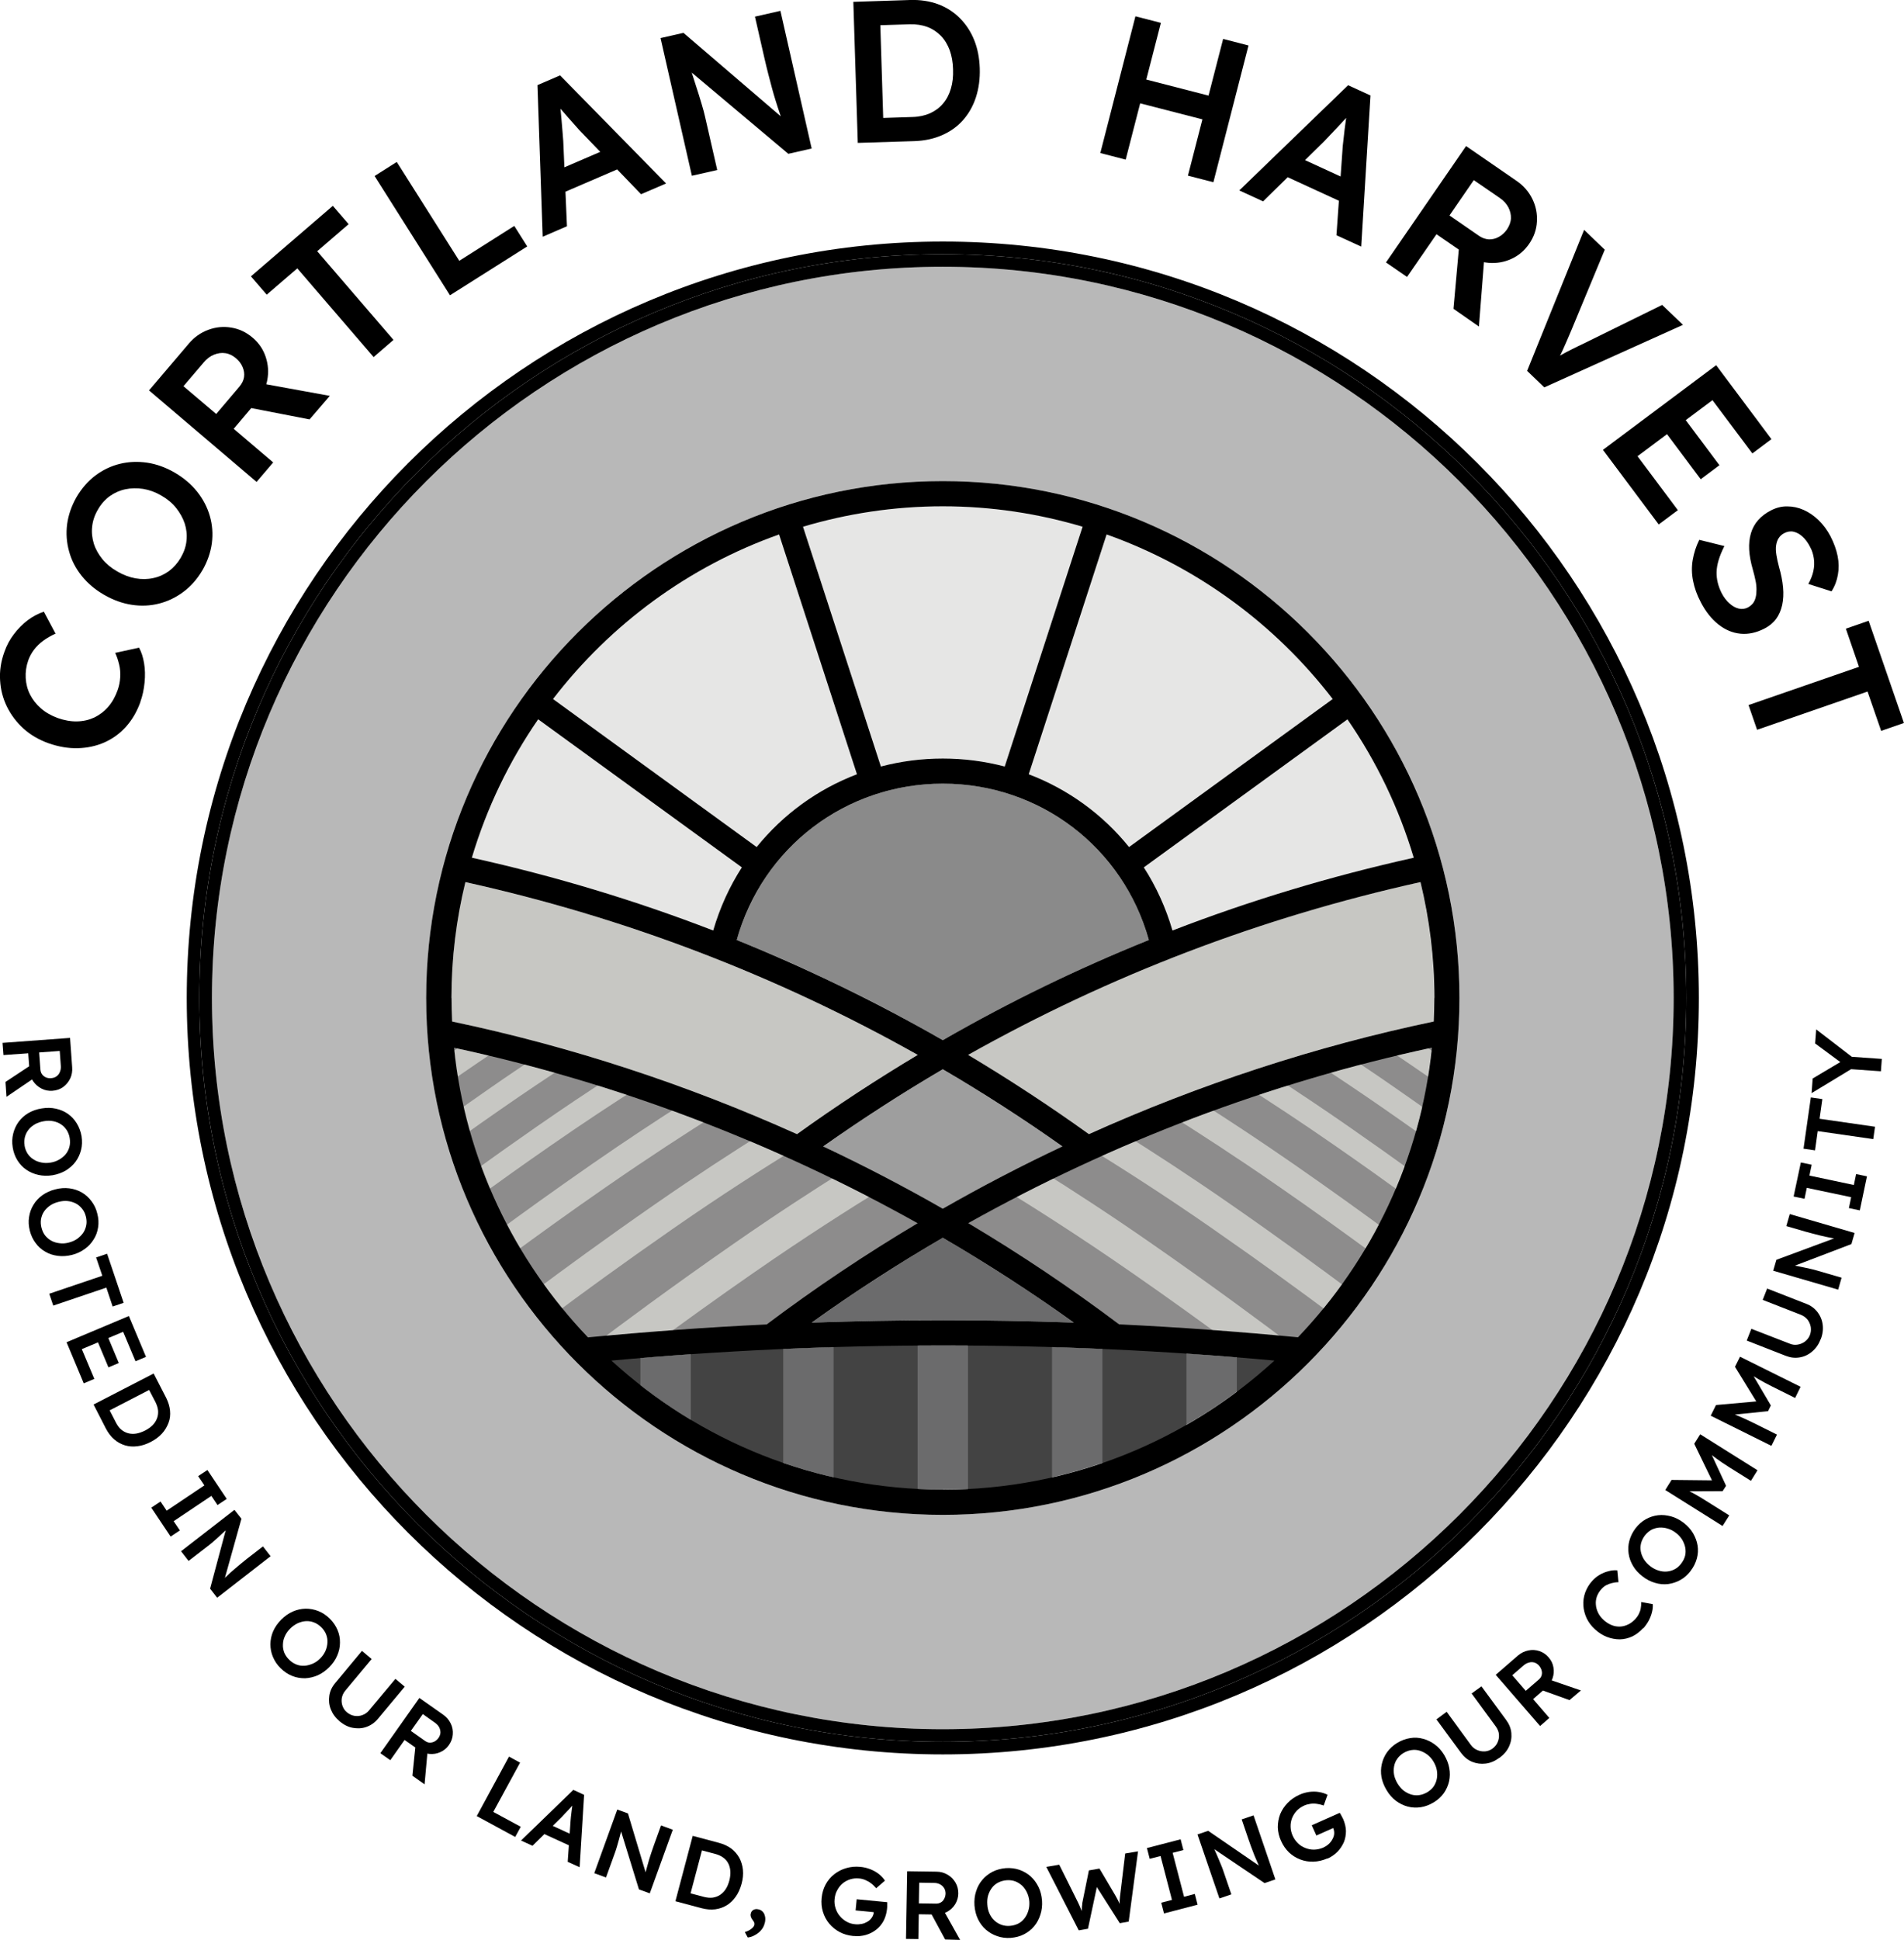 <?xml version="1.0" encoding="UTF-8"?><svg id="Layer_2" xmlns="http://www.w3.org/2000/svg" viewBox="0 0 226.65 230.81"><defs><style>.cls-1{fill:#6b6b6c;}.cls-2{fill:#b8b8b8;}.cls-3{fill:#8d8c8c;}.cls-4{fill:#e6e6e5;}.cls-5{fill:#434343;}.cls-6{fill:#8a8a8a;}.cls-7{fill:#9e9e9e;}.cls-8{fill:#c7c7c3;}</style></defs><g id="Layer_1-2"><g><g><path d="M.31,124.08l8.03-.59,.25,3.49c.04,.48-.04,.93-.23,1.34-.21,.42-.48,.75-.85,1.02-.37,.26-.8,.41-1.28,.44-.46,.03-.89-.05-1.29-.26-.41-.21-.73-.5-.99-.87s-.4-.81-.44-1.3l-.15-2.03-2.95,.21-.11-1.46Zm.34,4.65l3.48-2.3,.4,1.52-3.76,2.55-.12-1.77Zm4.01-3.51l.15,2.04c.02,.22,.08,.41,.2,.57s.27,.27,.46,.36c.2,.08,.4,.11,.62,.09,.25-.02,.47-.09,.64-.22,.18-.13,.31-.3,.4-.52,.09-.21,.13-.45,.11-.72l-.13-1.78-2.44,.18Z"/><path d="M1.51,136.5c-.09-.57-.07-1.1,.06-1.62s.34-.99,.65-1.41,.69-.76,1.16-1.04c.47-.27,1-.46,1.59-.55,.59-.1,1.15-.09,1.68,.03,.54,.12,1.02,.32,1.44,.62s.78,.68,1.05,1.13c.28,.45,.47,.97,.57,1.53,.09,.58,.07,1.12-.06,1.63-.13,.52-.35,.99-.66,1.41-.31,.41-.7,.75-1.16,1.04-.47,.27-1,.46-1.58,.56-.59,.09-1.14,.08-1.68-.04-.53-.12-1.01-.32-1.44-.62-.43-.29-.78-.67-1.06-1.12s-.47-.97-.56-1.54Zm1.41-.22c.06,.37,.18,.68,.36,.97,.18,.27,.41,.51,.69,.68,.27,.19,.59,.31,.94,.38,.34,.08,.71,.08,1.09,.02,.39-.06,.73-.18,1.04-.36,.31-.18,.57-.39,.78-.64,.21-.26,.36-.56,.44-.87,.09-.32,.1-.66,.04-1.03-.05-.36-.18-.67-.35-.96-.19-.28-.41-.52-.68-.69-.28-.19-.6-.31-.94-.38s-.71-.07-1.1,0-.74,.18-1.04,.35c-.31,.18-.58,.39-.78,.65-.21,.25-.35,.55-.44,.87-.08,.32-.1,.66-.04,1.02Z"/><path d="M3.55,146.43c-.14-.56-.18-1.1-.09-1.63,.08-.53,.25-1.01,.53-1.46,.26-.44,.62-.82,1.06-1.14,.44-.31,.95-.55,1.53-.69,.58-.15,1.13-.19,1.68-.12,.54,.07,1.03,.23,1.48,.49,.45,.26,.83,.61,1.15,1.04,.32,.42,.56,.91,.69,1.47,.15,.56,.18,1.1,.1,1.63s-.25,1.02-.54,1.46c-.27,.44-.62,.82-1.06,1.13-.44,.32-.95,.56-1.52,.7s-1.13,.18-1.67,.11-1.04-.22-1.49-.49c-.45-.25-.84-.6-1.15-1.02-.32-.43-.56-.92-.7-1.48Zm1.39-.35c.09,.35,.23,.66,.44,.93,.21,.25,.46,.47,.75,.62,.29,.16,.62,.25,.97,.29,.35,.05,.72,.02,1.09-.08,.38-.1,.71-.24,1.01-.45,.28-.21,.53-.45,.71-.72s.3-.58,.36-.91c.06-.32,.04-.66-.05-1.02s-.23-.66-.45-.93c-.21-.26-.45-.47-.74-.62s-.62-.25-.97-.29c-.34-.04-.71,0-1.1,.1-.38,.09-.71,.24-1.01,.44-.29,.21-.53,.44-.71,.71-.19,.28-.3,.59-.36,.92-.05,.32-.03,.66,.06,1.02Z"/><path d="M5.86,153.93l6.32-2.14-.74-2.18,1.31-.44,1.97,5.84-1.31,.44-.75-2.25-6.32,2.14-.48-1.42Z"/><path d="M7.92,159.7l7.42-3.12,2.04,4.86-1.25,.52-1.47-3.5-4.92,2.06,1.49,3.54-1.26,.53-2.05-4.9Zm3.45-.69l1.23-.52,1.54,3.68-1.23,.52-1.54-3.68Z"/><path d="M11.14,167.11l7.15-3.69,1.48,2.87c.26,.52,.42,1.04,.47,1.54s0,1-.18,1.46-.42,.89-.78,1.28c-.35,.38-.79,.71-1.33,.99-.53,.27-1.05,.45-1.57,.51-.53,.07-1.03,.04-1.49-.1s-.9-.37-1.29-.71c-.39-.33-.71-.76-.99-1.28l-1.47-2.87Zm1.71,.8l.15-.21,.82,1.59c.18,.34,.38,.61,.62,.81s.52,.35,.82,.43c.29,.08,.62,.09,.96,.04,.33-.06,.68-.18,1.04-.36s.66-.4,.91-.64c.23-.24,.41-.52,.52-.81s.15-.6,.13-.91c-.03-.32-.13-.64-.29-.98l-.84-1.62,.23,.04-5.07,2.62Z"/><path d="M18.01,179.38l1.1-.73,.73,1.09,4.49-3.01-.74-1.1,1.1-.73,2.3,3.44-1.1,.73-.73-1.09-4.49,3.01,.74,1.1-1.1,.73-2.3-3.44Z"/><path d="M21.55,184.57l6.36-4.93,.83,1.06-2.11,7.54-.19-.17c.15-.16,.3-.31,.47-.47s.34-.32,.52-.49c.19-.17,.38-.33,.59-.51s.42-.35,.64-.54c.23-.19,.48-.38,.73-.59l1.91-1.48,.91,1.17-6.36,4.94-.84-1.08,2.01-7.51,.25,.2c-.32,.29-.59,.54-.81,.74-.22,.21-.42,.39-.58,.54-.17,.15-.3,.26-.41,.36s-.21,.19-.3,.26c-.09,.08-.18,.15-.26,.21l-2.46,1.9-.91-1.17Z"/><path d="M33.41,198.49c-.41-.4-.71-.85-.92-1.35-.21-.49-.3-1-.3-1.51s.11-1.04,.32-1.53,.54-.96,.96-1.39c.42-.42,.88-.75,1.38-.97,.5-.22,1.01-.33,1.52-.34s1.03,.09,1.52,.28,.95,.5,1.36,.9c.41,.41,.72,.86,.93,1.36,.21,.49,.3,1,.29,1.51,0,.53-.12,1.04-.33,1.53-.21,.5-.53,.96-.95,1.38-.41,.42-.87,.74-1.37,.97-.5,.21-1.01,.33-1.52,.35-.53,0-1.04-.08-1.52-.28-.5-.2-.95-.5-1.37-.91Zm1.01-1.02c.26,.26,.55,.45,.86,.57,.3,.12,.62,.17,.96,.15s.66-.11,.99-.25,.62-.35,.9-.63,.48-.58,.62-.9c.14-.32,.21-.65,.23-.99s-.04-.65-.16-.97c-.12-.3-.31-.59-.58-.85s-.54-.44-.85-.56-.63-.18-.97-.16-.65,.11-.98,.25c-.31,.15-.62,.36-.9,.64-.27,.28-.49,.58-.63,.91-.15,.32-.22,.64-.23,.98-.02,.33,.04,.65,.16,.97,.13,.3,.32,.59,.58,.84Z"/><path d="M40.42,204.79c-.49-.41-.83-.88-1.04-1.41-.21-.53-.26-1.06-.18-1.62,.08-.56,.32-1.06,.71-1.52l3.18-3.82,1.15,.97-3.12,3.74c-.23,.27-.37,.57-.43,.89-.05,.32-.03,.63,.08,.95,.11,.3,.28,.56,.53,.76,.27,.22,.57,.37,.89,.42,.33,.05,.64,.03,.95-.09,.31-.11,.58-.3,.81-.58l3.12-3.73,1.11,.93-3.18,3.81c-.39,.47-.85,.79-1.38,.98s-1.06,.21-1.62,.11-1.08-.37-1.58-.78Z"/><path d="M45.28,208.59l4.64-6.57,2.86,2.01c.39,.28,.68,.62,.88,1.04,.2,.41,.28,.85,.24,1.3-.03,.45-.19,.87-.47,1.27-.26,.37-.61,.65-1.02,.83-.41,.19-.85,.25-1.3,.21-.46-.04-.88-.21-1.28-.49l-1.67-1.17-1.7,2.41-1.19-.84Zm3.64-2.64l1.67,1.18c.19,.13,.37,.21,.57,.21s.38-.04,.57-.14c.18-.1,.33-.23,.46-.41,.15-.21,.22-.42,.24-.63,0-.22-.04-.43-.15-.64-.11-.21-.27-.38-.49-.54l-1.46-1.04-1.42,2Zm.17,5.33l.43-4.15,1.43,.65-.41,4.52-1.45-1.03Z"/><path d="M56.75,216.08l3.84-7.08,1.32,.72-3.19,5.86,3.27,1.77-.66,1.21-4.57-2.48Z"/><path d="M62.04,218.97l6.21-6.01,1.28,.59-.53,8.61-1.42-.64,.34-4.88c0-.1,.02-.25,.04-.46,.03-.21,.06-.44,.08-.68,.03-.24,.06-.47,.09-.67,.03-.21,.05-.37,.06-.46l.27,.11c-.11,.12-.23,.25-.37,.4-.13,.15-.27,.3-.42,.46-.16,.17-.29,.31-.44,.46-.14,.15-.26,.28-.37,.4l-3.47,3.41-1.36-.62Zm2.06-1.07l1.02-.97,3.33,1.53-.04,1.41-4.31-1.97Z"/><path d="M70.74,222.87l2.74-7.57,1.27,.46,2.25,7.5-.25-.04c.04-.21,.09-.43,.15-.64,.06-.22,.12-.45,.19-.69,.06-.23,.14-.48,.21-.74,.08-.25,.17-.52,.26-.8,.09-.28,.2-.58,.31-.89l.82-2.27,1.4,.51-2.74,7.57-1.29-.47-2.29-7.43,.3,.03c-.11,.42-.21,.77-.28,1.06s-.15,.55-.21,.76c-.06,.21-.11,.38-.15,.53-.04,.14-.08,.26-.12,.38-.04,.11-.07,.21-.11,.32l-1.06,2.93-1.4-.51Z"/><path d="M80.4,226.21l2.06-7.78,3.12,.83c.56,.15,1.04,.37,1.46,.67,.4,.31,.72,.68,.97,1.11,.23,.44,.38,.92,.43,1.44s0,1.07-.16,1.65c-.16,.58-.38,1.08-.68,1.51s-.65,.78-1.07,1.04c-.42,.26-.88,.42-1.39,.49-.51,.06-1.04,.02-1.61-.13l-3.12-.83Zm1.75-.74l-.06-.23,1.74,.46c.36,.09,.7,.12,1.02,.08,.31-.05,.61-.16,.86-.32,.26-.18,.49-.4,.67-.68,.19-.29,.33-.63,.44-1.03,.1-.39,.14-.76,.12-1.1s-.1-.65-.24-.93-.34-.51-.6-.7-.56-.33-.92-.43l-1.77-.47,.2-.15-1.46,5.51Z"/><path d="M89.01,230.52l-.35-.64c.31-.1,.57-.22,.78-.39,.21-.17,.32-.32,.35-.46,.02-.08,0-.16,0-.23s-.08-.19-.18-.33c-.14-.18-.21-.32-.24-.44s-.04-.23,0-.36c.04-.2,.15-.34,.31-.43,.17-.1,.36-.12,.59-.07,.21,.04,.37,.13,.51,.27,.15,.15,.23,.33,.28,.55,.06,.21,.05,.46,0,.72-.05,.22-.13,.45-.25,.65s-.28,.39-.46,.55c-.19,.16-.39,.29-.62,.4-.21,.11-.45,.18-.7,.21Z"/><path d="M101.6,230.35c-.61-.06-1.15-.21-1.64-.47-.49-.26-.91-.6-1.25-1.01s-.59-.88-.75-1.4c-.16-.52-.21-1.07-.15-1.66s.21-1.11,.47-1.59c.26-.48,.6-.89,1.02-1.22s.9-.58,1.43-.73c.54-.16,1.1-.21,1.7-.15,.42,.04,.82,.14,1.2,.29,.37,.15,.71,.34,1.01,.58s.53,.5,.7,.77l-1.04,.9c-.19-.22-.39-.42-.61-.58-.21-.17-.43-.29-.67-.39-.23-.1-.48-.17-.74-.19-.38-.04-.74,0-1.07,.1-.34,.11-.64,.27-.91,.49-.26,.22-.48,.5-.64,.81-.18,.31-.27,.66-.31,1.05-.04,.37,0,.73,.11,1.08s.27,.66,.51,.94c.22,.27,.5,.5,.81,.67,.32,.18,.66,.28,1.04,.31,.28,.03,.55,0,.8-.05s.48-.16,.68-.28,.37-.29,.49-.48c.13-.19,.2-.4,.22-.62l.02-.25,.19,.26-2.37-.23,.13-1.33,3.63,.35c0,.09,0,.19,0,.28,0,.11,0,.21,0,.3,0,.1-.02,.18-.02,.24-.06,.53-.2,1-.42,1.42-.22,.41-.52,.76-.88,1.04-.36,.28-.77,.49-1.22,.62-.46,.13-.95,.18-1.46,.12Z"/><path d="M107.85,230.69l.14-8.05,3.5,.05c.48,0,.92,.13,1.31,.36,.4,.23,.71,.55,.94,.94s.34,.83,.33,1.31c0,.46-.14,.88-.37,1.27-.24,.38-.56,.68-.96,.9-.4,.22-.85,.33-1.34,.32l-2.03-.03-.05,2.95-1.46-.02Zm1.53-4.23l2.05,.03c.21,0,.41-.05,.58-.15s.3-.24,.39-.43c.1-.18,.15-.38,.16-.61,0-.25-.06-.47-.17-.65-.12-.19-.27-.33-.48-.45-.21-.11-.44-.17-.71-.17l-1.78-.03-.04,2.45Zm3.13,4.3l-1.98-3.66,1.54-.26,2.22,3.97-1.78-.05Z"/><path d="M120.32,230.57c-.58,.04-1.11-.03-1.62-.21-.5-.17-.95-.43-1.34-.77s-.7-.76-.94-1.25-.37-1.04-.42-1.63c-.04-.6,.02-1.15,.19-1.67,.16-.53,.41-.98,.75-1.38,.33-.4,.74-.71,1.21-.96,.48-.24,1-.38,1.57-.43,.59-.04,1.12,.03,1.63,.2,.51,.18,.95,.44,1.34,.78,.38,.35,.69,.77,.93,1.26s.37,1.03,.42,1.62c.04,.59-.02,1.14-.19,1.66-.16,.52-.41,.99-.74,1.39s-.73,.71-1.21,.96-1.01,.38-1.58,.43Zm-.11-1.43c.37-.03,.7-.12,1-.27s.54-.36,.74-.62c.21-.27,.36-.57,.46-.91,.11-.34,.14-.7,.12-1.09-.03-.39-.12-.74-.27-1.06-.15-.32-.34-.6-.58-.83-.24-.22-.52-.4-.83-.52-.31-.11-.65-.16-1.02-.13s-.69,.12-.99,.27-.55,.36-.75,.62-.35,.56-.46,.9c-.1,.33-.13,.7-.1,1.1,.02,.39,.11,.74,.25,1.06,.15,.33,.34,.61,.58,.83,.24,.23,.52,.4,.84,.52,.31,.11,.65,.16,1.01,.13Z"/><path d="M128.39,229.63l-3.84-7.51,1.54-.26,2.21,4.44c.07,.13,.14,.28,.21,.45s.14,.33,.2,.5,.11,.32,.16,.46,.1,.25,.14,.35l-.31,.04c.03-.37,.05-.67,.07-.9,0-.22,.03-.42,.05-.58,0-.16,.03-.29,.06-.43l.74-3.65,1.26-.22,1.89,3.2c.11,.2,.21,.39,.31,.57,.09,.19,.18,.36,.24,.55,.08,.18,.15,.36,.21,.55l-.25,.11c0-.19,0-.34,0-.46,0-.12,0-.21,0-.31v-.27c0-.09,0-.2,.02-.33,0-.13,.03-.29,.05-.5l.59-4.9,1.53-.26-1.11,8.36-1.06,.19-2.85-4.48,.15,.03-1.09,5.11-1.07,.19Z"/><path d="M138.56,227.66l-.33-1.28,1.28-.33-1.36-5.22-1.29,.33-.33-1.28,4.01-1.04,.33,1.28-1.28,.33,1.36,5.23,1.28-.34,.33,1.28-4,1.04Z"/><path d="M145.16,225.88l-2.61-7.62,1.27-.43,6.46,4.43-.22,.13c-.1-.2-.2-.39-.29-.6-.09-.21-.19-.42-.28-.65-.1-.22-.2-.46-.29-.71-.1-.24-.2-.51-.3-.79-.1-.27-.21-.57-.31-.88l-.78-2.29,1.41-.48,2.6,7.62-1.29,.44-6.45-4.35,.25-.18c.18,.4,.32,.73,.45,1.01,.13,.28,.22,.52,.31,.72s.16,.37,.21,.51c.06,.13,.11,.25,.15,.36,.05,.12,.09,.22,.12,.32l1.01,2.95-1.4,.48Z"/><path d="M158.02,221.11c-.56,.24-1.1,.37-1.66,.39s-1.08-.07-1.58-.26c-.5-.19-.95-.47-1.34-.84-.39-.38-.71-.83-.95-1.38-.24-.53-.36-1.06-.38-1.61,0-.55,.09-1.06,.28-1.56,.21-.5,.5-.94,.89-1.34,.38-.4,.85-.72,1.4-.97,.39-.18,.78-.28,1.18-.34,.41-.05,.79-.05,1.17,.02,.37,.06,.7,.17,1,.32l-.46,1.28c-.28-.1-.56-.17-.82-.2-.26-.04-.52-.04-.77,0s-.51,.1-.74,.21c-.35,.16-.64,.36-.89,.62-.24,.26-.42,.56-.55,.88-.12,.32-.18,.65-.17,1.02s.09,.71,.25,1.07c.15,.34,.36,.63,.62,.89s.57,.44,.9,.57c.34,.13,.68,.2,1.04,.19s.71-.09,1.06-.23c.25-.12,.48-.26,.67-.44,.19-.18,.34-.37,.45-.59,.12-.21,.19-.44,.2-.66s-.03-.44-.12-.65l-.11-.22,.29,.14-2.18,.97-.55-1.22,3.33-1.48c.05,.08,.1,.16,.15,.24,.05,.1,.1,.19,.14,.27,.05,.08,.08,.16,.11,.21,.21,.49,.33,.97,.34,1.44,0,.47-.08,.92-.25,1.34-.19,.42-.44,.8-.77,1.14-.33,.33-.73,.61-1.2,.82Z"/><path d="M170.66,214.45c-.49,.29-1,.49-1.52,.57s-1.04,.06-1.55-.07c-.5-.13-.97-.36-1.41-.68-.43-.33-.81-.75-1.11-1.26-.31-.51-.52-1.04-.62-1.56-.09-.54-.08-1.06,.04-1.57s.32-.98,.63-1.41,.71-.8,1.2-1.1c.5-.3,1.02-.49,1.54-.57,.52-.09,1.04-.06,1.54,.08,.5,.13,.97,.36,1.4,.68,.44,.32,.81,.74,1.12,1.25,.3,.51,.51,1.03,.6,1.56,.1,.53,.09,1.05-.02,1.56-.12,.51-.32,.98-.63,1.42-.31,.43-.71,.8-1.21,1.1Zm-.74-1.22c.31-.2,.57-.42,.75-.69s.31-.58,.37-.91c.06-.32,.06-.66,0-1.01-.06-.35-.2-.69-.4-1.03s-.45-.61-.72-.82c-.28-.21-.59-.37-.9-.47-.32-.1-.64-.13-.98-.08-.32,.04-.64,.16-.97,.35-.3,.19-.56,.42-.74,.69-.2,.27-.32,.58-.38,.9s-.06,.66,0,1.01c.07,.35,.21,.69,.41,1.03,.21,.34,.45,.62,.72,.84,.28,.21,.58,.37,.9,.47,.31,.09,.64,.12,.98,.07s.64-.17,.96-.35Z"/><path d="M178.47,209.15c-.51,.38-1.04,.61-1.61,.68-.57,.07-1.1,0-1.62-.21-.51-.21-.95-.57-1.31-1.05l-2.94-4,1.22-.9,2.87,3.93c.21,.29,.47,.5,.77,.62,.29,.13,.61,.18,.93,.16,.32-.03,.62-.14,.88-.33,.28-.21,.49-.46,.62-.77,.13-.3,.18-.62,.15-.94s-.16-.62-.37-.92l-2.88-3.93,1.17-.85,2.94,4c.36,.49,.57,1.01,.62,1.56s-.04,1.09-.28,1.61c-.24,.51-.62,.96-1.14,1.34Z"/><path d="M183.32,205.35l-5.27-6.08,2.64-2.29c.37-.31,.78-.52,1.23-.61,.45-.1,.89-.07,1.32,.07,.43,.15,.8,.39,1.11,.76,.3,.34,.5,.74,.57,1.19,.08,.44,.04,.88-.11,1.31s-.41,.8-.78,1.12l-1.53,1.34,1.93,2.24-1.1,.96Zm-1.69-4.18l1.55-1.34c.17-.15,.28-.31,.33-.5,.06-.19,.06-.38,0-.58-.05-.21-.15-.38-.29-.56-.17-.19-.35-.31-.56-.38-.21-.06-.43-.07-.65,0-.22,.05-.44,.17-.64,.34l-1.35,1.17,1.6,1.85Zm5.21,1.11l-3.93-1.41,.98-1.22,4.3,1.48-1.35,1.14Z"/><path d="M195.6,193.71c-.39,.43-.82,.76-1.29,.99-.48,.22-.97,.34-1.48,.35-.51,0-1.02-.09-1.52-.28-.52-.2-1-.5-1.44-.91-.44-.39-.76-.83-1-1.32-.22-.49-.36-1-.39-1.52s.04-1.04,.22-1.54c.18-.5,.46-.97,.84-1.39,.26-.29,.57-.54,.9-.73s.67-.33,1.04-.42c.35-.1,.7-.13,1.04-.1l.14,1.41c-.29,0-.56,.05-.8,.11-.25,.06-.48,.15-.68,.26s-.39,.27-.55,.45c-.23,.25-.41,.55-.53,.86-.11,.32-.16,.64-.13,.97,.02,.33,.11,.65,.26,.97s.38,.61,.67,.88c.3,.27,.62,.47,.94,.6,.33,.14,.66,.19,1,.18s.65-.1,.97-.25,.61-.38,.87-.66c.17-.19,.31-.39,.42-.62s.19-.45,.22-.69c.04-.23,.06-.47,.05-.7l1.37,.25c.03,.27,0,.58-.08,.92-.08,.34-.21,.68-.39,1.03-.19,.35-.41,.66-.66,.94Z"/><path d="M201.26,186.9c-.35,.46-.75,.82-1.22,1.08-.46,.26-.95,.42-1.46,.49-.52,.06-1.04,.02-1.56-.14-.52-.15-1.02-.4-1.49-.77-.48-.36-.85-.77-1.13-1.24s-.46-.96-.53-1.47c-.08-.51-.05-1.03,.09-1.54s.38-1.01,.72-1.46c.36-.47,.77-.83,1.23-1.09s.96-.42,1.47-.48,1.04,0,1.55,.14,1.02,.4,1.49,.76c.47,.36,.84,.77,1.12,1.24,.27,.47,.46,.96,.54,1.47,.08,.51,.05,1.03-.09,1.54s-.38,1.01-.73,1.46Zm-1.13-.87c.22-.29,.38-.6,.46-.92s.08-.64,.02-.98c-.06-.32-.19-.64-.37-.95-.19-.29-.43-.57-.74-.8-.31-.24-.63-.41-.98-.51-.33-.1-.67-.14-1.01-.12-.33,.03-.64,.12-.94,.27-.28,.17-.55,.39-.77,.68-.21,.28-.36,.59-.45,.91-.08,.33-.09,.65-.03,.98,.06,.33,.19,.64,.37,.94,.19,.3,.44,.57,.75,.81s.63,.41,.98,.52,.67,.15,1.01,.12,.64-.12,.94-.28,.55-.38,.76-.67Z"/><path d="M205.05,181.56l-6.82-4.28,.75-1.2,5.6,.06-.45,.69-2.45-5.05,.71-1.13,6.82,4.28-.78,1.26-2.57-1.61c-.58-.37-1.09-.71-1.54-1.04s-.89-.66-1.3-1.03l.52,.11,1.93,4.16-.41,.64-4.51,.02-.36-.42c.48,.2,.96,.43,1.44,.68,.47,.26,1.03,.59,1.65,.99l2.57,1.61-.79,1.25Z"/><path d="M210.85,172.02l-7.21-3.58,.63-1.27,5.58-.5-.38,.73-2.94-4.78,.6-1.2,7.21,3.58-.65,1.33-2.71-1.35c-.62-.31-1.16-.6-1.64-.88-.48-.27-.95-.57-1.4-.89l.53,.06,2.33,3.95-.33,.68-4.49,.46-.41-.38c.5,.16,1,.33,1.5,.55,.5,.21,1.07,.48,1.75,.81l2.71,1.35-.66,1.33Z"/><path d="M216.71,159.37c-.22,.6-.56,1.07-1,1.44-.43,.37-.93,.6-1.47,.69-.56,.1-1.11,.03-1.68-.19l-4.63-1.81,.55-1.4,4.54,1.76c.33,.14,.66,.18,.98,.12,.32-.05,.62-.18,.87-.37s.45-.44,.57-.74c.13-.33,.16-.65,.11-.99-.06-.32-.19-.62-.38-.87-.21-.25-.47-.45-.81-.58l-4.53-1.77,.53-1.35,4.63,1.81c.57,.21,1.02,.55,1.36,.99s.55,.95,.62,1.5c.07,.57,0,1.15-.24,1.75Z"/><path d="M218.81,153.44l-7.73-2.25,.38-1.3,7.34-2.72-.03,.25c-.21-.03-.43-.07-.65-.11s-.46-.09-.7-.14c-.23-.05-.49-.11-.75-.17-.25-.07-.53-.14-.82-.21-.28-.07-.59-.16-.9-.24l-2.31-.67,.41-1.43,7.72,2.25-.38,1.32-7.26,2.77v-.31c.43,.08,.79,.16,1.08,.21,.3,.06,.56,.11,.77,.16s.39,.08,.54,.12c.14,.03,.27,.06,.38,.09,.12,.03,.22,.06,.33,.09l2.99,.87-.41,1.43Z"/><path d="M221.39,144.01l-1.3-.27,.27-1.3-5.28-1.11-.27,1.3-1.3-.27,.86-4.05,1.29,.27-.27,1.29,5.29,1.12,.27-1.3,1.29,.27-.85,4.05Z"/><path d="M222.98,135.53l-6.6-.95-.32,2.29-1.37-.2,.87-6.1,1.37,.2-.33,2.34,6.6,.95-.21,1.47Z"/><path d="M223.89,127.46l-3.99-.28,.57-.04-4.82,2.92,.13-1.74,3.73-2.22-.07,.54-3.37-2.49,.13-1.67,4.49,3.45-.77-.23,4.09,.29-.11,1.49Z"/></g><g><path d="M16.71,83.53c-.41,1.14-.98,2.12-1.71,2.93-.72,.81-1.58,1.43-2.56,1.87-.98,.43-2.04,.66-3.17,.69-1.14,.03-2.3-.17-3.5-.59-1.14-.41-2.14-.99-2.97-1.74-.84-.76-1.49-1.63-1.98-2.62-.48-.99-.75-2.03-.81-3.14-.07-1.11,.1-2.23,.51-3.36,.27-.77,.64-1.47,1.13-2.11,.48-.64,1.04-1.2,1.64-1.66,.62-.46,1.26-.8,1.93-1.02l1.39,2.61c-.55,.24-1.03,.53-1.46,.84-.43,.31-.79,.67-1.09,1.06-.3,.4-.54,.83-.7,1.29-.24,.69-.34,1.39-.3,2.09,.04,.7,.21,1.36,.52,1.97s.74,1.16,1.29,1.64,1.21,.86,2,1.15c.8,.28,1.56,.42,2.3,.4,.73-.01,1.42-.17,2.05-.46,.62-.3,1.18-.72,1.66-1.27s.85-1.22,1.12-1.98c.18-.5,.28-1.01,.31-1.52,.03-.52,0-1.02-.12-1.51s-.26-.96-.48-1.41l2.84-.62c.28,.5,.48,1.12,.6,1.84,.12,.72,.14,1.48,.06,2.3s-.24,1.59-.51,2.33Z"/><path d="M24.1,67.84c-.61,1.04-1.35,1.89-2.24,2.56s-1.86,1.14-2.91,1.41-2.14,.32-3.26,.15-2.23-.57-3.3-1.19c-1.08-.62-1.97-1.38-2.68-2.27-.71-.89-1.21-1.86-1.49-2.91-.29-1.04-.37-2.12-.23-3.22,.15-1.1,.52-2.17,1.11-3.21,.62-1.05,1.36-1.91,2.25-2.58s1.86-1.13,2.91-1.39,2.14-.3,3.26-.14c1.11,.17,2.21,.56,3.29,1.19,1.06,.62,1.95,1.37,2.66,2.26s1.21,1.86,1.51,2.9,.38,2.11,.24,3.22c-.15,1.1-.52,2.18-1.12,3.23Zm-2.58-1.49c.38-.66,.62-1.34,.68-2.03,.08-.69,0-1.36-.21-2.03-.22-.66-.57-1.28-1.03-1.86-.46-.57-1.04-1.06-1.76-1.47-.7-.41-1.42-.67-2.15-.79-.72-.11-1.44-.1-2.11,.04-.68,.14-1.31,.42-1.87,.82-.56,.41-1.04,.94-1.42,1.61-.38,.65-.61,1.32-.68,2.02-.08,.69,0,1.37,.2,2.03,.21,.66,.56,1.27,1.02,1.84,.47,.57,1.06,1.06,1.79,1.47,.7,.41,1.43,.68,2.15,.81,.73,.13,1.44,.12,2.11-.03,.68-.14,1.3-.42,1.87-.83,.56-.42,1.03-.95,1.41-1.6Z"/><path d="M30.53,57.33l-12.79-10.88,4.73-5.56c.65-.77,1.43-1.32,2.33-1.65,.9-.33,1.81-.42,2.74-.26,.93,.15,1.78,.55,2.55,1.21,.73,.62,1.24,1.38,1.54,2.28,.3,.9,.36,1.81,.19,2.74s-.6,1.79-1.26,2.57l-2.74,3.24,4.7,4-1.98,2.32Zm-4.79-8.08l2.76-3.25c.3-.36,.49-.73,.55-1.13,.06-.41,0-.8-.17-1.2s-.43-.74-.78-1.04c-.41-.34-.83-.55-1.28-.61-.45-.07-.9,0-1.35,.18s-.86,.49-1.22,.92l-2.41,2.83,3.9,3.31Zm11.1,.65l-8.54-1.66,1.63-2.84,9.33,1.7-2.41,2.8Z"/><path d="M44.47,42.48l-9.08-10.55-3.64,3.13-1.88-2.18,9.75-8.39,1.88,2.18-3.74,3.22,9.08,10.55-2.36,2.04Z"/><path d="M53.57,35.14l-8.98-14.2,2.64-1.67,7.44,11.76,6.55-4.15,1.54,2.44-9.19,5.81Z"/><path d="M64.6,28.15l-.62-18.02,2.69-1.16,12.62,12.86-2.98,1.28-7.08-7.35c-.15-.15-.37-.38-.65-.71-.29-.33-.61-.69-.95-1.07-.34-.38-.65-.75-.94-1.08s-.5-.59-.62-.74l.54-.26c.04,.33,.08,.71,.12,1.13,.04,.42,.08,.85,.12,1.31,.04,.45,.08,.89,.11,1.31,.04,.42,.06,.8,.09,1.14l.44,10.13-2.87,1.24Zm1.22-4.7l-.08-2.92,7.03-3.03,2.13,2.04-9.08,3.91Z"/><path d="M82.36,20.91l-3.73-16.38,2.73-.62,12.41,10.64-.49,.21c-.17-.42-.32-.86-.47-1.31-.16-.45-.3-.92-.46-1.41-.16-.49-.3-1.01-.45-1.54-.15-.54-.3-1.11-.45-1.71-.16-.6-.3-1.23-.46-1.9l-1.12-4.91,3.03-.69,3.72,16.38-2.78,.63-12.42-10.44,.58-.3c.27,.85,.51,1.59,.7,2.19,.2,.61,.36,1.13,.5,1.56,.13,.44,.24,.8,.33,1.09s.17,.56,.23,.8c.06,.24,.12,.47,.17,.69l1.45,6.34-3.02,.68Z"/><path d="M102.11,17.01L101.58,.22,108.33,0c1.21-.04,2.31,.13,3.31,.49,1,.37,1.87,.92,2.6,1.65,.73,.73,1.31,1.6,1.72,2.61s.63,2.14,.67,3.39c.04,1.25-.12,2.39-.46,3.44s-.86,1.95-1.53,2.71c-.68,.77-1.51,1.36-2.49,1.79-.98,.43-2.08,.67-3.29,.71l-6.74,.21Zm3.04-2.52l-.25-.45,3.74-.12c.79-.02,1.48-.18,2.09-.45,.61-.28,1.12-.66,1.53-1.15,.42-.49,.73-1.08,.93-1.77,.21-.69,.29-1.46,.26-2.3-.02-.85-.16-1.61-.4-2.28-.25-.67-.6-1.25-1.05-1.71s-.99-.82-1.6-1.05c-.62-.23-1.32-.34-2.1-.32l-3.82,.12,.3-.42,.37,11.9Z"/><path d="M130.98,18.21l4.18-16.27,3.03,.78-4.19,16.27-3.02-.78Zm2.98-6.37l.72-2.83,10.64,2.74-.72,2.83-10.64-2.74Zm7.45,9.06l4.19-16.27,3.02,.78-4.18,16.27-3.03-.78Z"/><path d="M147.51,22.67l12.97-12.53,2.66,1.22-1.1,17.98-2.95-1.35,.72-10.19c0-.21,.04-.53,.09-.96s.1-.91,.16-1.42c.06-.51,.13-.99,.19-1.43s.1-.76,.13-.96l.55,.23c-.21,.25-.47,.53-.75,.84-.28,.31-.59,.63-.89,.96-.31,.33-.62,.65-.91,.96s-.56,.58-.79,.83l-7.23,7.11-2.83-1.3Zm4.31-2.25l2.11-2.02,6.96,3.2-.09,2.94-8.98-4.13Z"/><path d="M164.99,31.22l9.53-13.84,6.01,4.14c.83,.57,1.46,1.29,1.88,2.15s.6,1.76,.54,2.71c-.05,.94-.36,1.83-.94,2.66-.55,.79-1.25,1.38-2.11,1.77-.86,.39-1.76,.54-2.71,.46s-1.85-.41-2.69-.99l-3.5-2.41-3.51,5.08-2.51-1.73Zm7.55-5.59l3.52,2.43c.38,.26,.78,.4,1.18,.42,.41,.01,.8-.08,1.17-.29,.38-.21,.7-.5,.97-.88,.29-.43,.46-.88,.48-1.33,.02-.45-.09-.89-.31-1.32-.23-.43-.58-.81-1.04-1.12l-3.07-2.11-2.9,4.21Zm.48,11.11l.78-8.67,2.99,1.33-.74,9.45-3.03-2.11Z"/><path d="M181.79,44.12l6.78-16.77,2.46,2.36-3.96,9.54c-.21,.49-.39,.93-.56,1.31-.17,.39-.32,.73-.46,1.04-.15,.31-.28,.6-.43,.88-.15,.28-.3,.58-.45,.9l-.49-.46c.38-.23,.76-.46,1.15-.68,.38-.22,.8-.44,1.26-.67,.45-.23,.98-.48,1.58-.77l9.19-4.52,2.48,2.37-16.51,7.44-2.04-1.96Z"/><path d="M190.83,53.51l13.46-10.06,6.58,8.8-2.27,1.7-4.75-6.34-8.92,6.67,4.8,6.42-2.28,1.7-6.64-8.88Zm6.63-3.16l2.23-1.67,4.99,6.67-2.23,1.67-4.99-6.67Z"/><path d="M202.46,71.65c-.46-.86-.76-1.72-.92-2.55-.17-.84-.18-1.67-.04-2.48s.39-1.61,.78-2.39l2.99,.74c-.61,1.2-.91,2.23-.93,3.09s.19,1.7,.62,2.54c.25,.48,.56,.88,.92,1.2,.35,.32,.72,.52,1.1,.61s.74,.04,1.08-.13c.23-.13,.44-.29,.6-.49,.16-.2,.26-.43,.33-.71,.07-.27,.1-.58,.1-.92,0-.34-.03-.71-.12-1.1-.08-.39-.18-.82-.31-1.27-.25-.86-.4-1.66-.44-2.37s.03-1.38,.21-1.98c.18-.6,.47-1.12,.86-1.56s.9-.83,1.52-1.15c.62-.32,1.27-.49,1.93-.48,.67,0,1.33,.14,1.96,.42,.63,.28,1.22,.68,1.77,1.21s1.02,1.16,1.41,1.89c.43,.83,.72,1.64,.87,2.4s.16,1.5,.03,2.21c-.12,.71-.37,1.37-.76,1.98l-2.76-.88c.29-.52,.49-1.03,.6-1.53s.13-1,.06-1.49c-.07-.49-.21-.96-.46-1.41-.26-.51-.57-.92-.91-1.22-.33-.3-.69-.49-1.06-.57-.37-.08-.74-.01-1.11,.18-.28,.15-.5,.35-.65,.59-.16,.24-.25,.53-.3,.85s-.04,.7,.03,1.14,.17,.91,.31,1.43c.25,.86,.41,1.67,.48,2.44,.07,.76,.03,1.46-.1,2.08-.14,.63-.37,1.18-.71,1.65-.34,.47-.8,.85-1.37,1.15-.98,.51-1.93,.72-2.88,.63-.94-.09-1.82-.46-2.63-1.1-.82-.64-1.51-1.52-2.1-2.64Z"/><path d="M208.14,83.89l13.15-4.55-1.56-4.54,2.71-.94,4.2,12.16-2.71,.94-1.62-4.68-13.15,4.55-1.02-2.95Z"/></g><g><path class="cls-2" d="M112.23,31.74c-47.97,0-87,39.03-87,87s39.03,87,87,87,87-39.03,87-87S160.2,31.74,112.23,31.74Zm0,148.5c-33.91,0-61.5-27.59-61.5-61.5s27.59-61.5,61.5-61.5,61.5,27.59,61.5,61.5-27.59,61.5-61.5,61.5Z"/><path d="M112.23,28.74c-49.71,0-90,40.29-90,90s40.29,90,90,90,90-40.29,90-90S161.93,28.74,112.23,28.74Zm0,178.5c-48.8,0-88.5-39.7-88.5-88.5S63.43,30.24,112.23,30.24s88.5,39.7,88.5,88.5-39.7,88.5-88.5,88.5Z"/><path d="M112.23,30.24c-48.8,0-88.5,39.7-88.5,88.5s39.7,88.5,88.5,88.5,88.5-39.7,88.5-88.5S161.03,30.24,112.23,30.24Zm0,175.5c-47.97,0-87-39.03-87-87S64.26,31.74,112.23,31.74s87,39.03,87,87-39.03,87-87,87Z"/><path class="cls-4" d="M88.3,103.2l-24.24-17.61c-3.44,4.99-6.12,10.53-7.89,16.46,9.84,2.19,19.43,5.07,28.73,8.66,.79-2.71,1.94-5.23,3.41-7.51Z"/><path class="cls-8" d="M129.6,134.94c13.18-5.93,26.98-10.45,41.05-13.4,.04-.93,.07-1.87,.07-2.81,0-4.75-.58-9.36-1.66-13.78-19,4.21-37.03,11.1-53.85,20.56,4.9,2.93,9.7,6.07,14.38,9.43Z"/><path class="cls-7" d="M112.23,127.23c-4.85,2.84-9.6,5.9-14.24,9.18,4.84,2.28,9.59,4.75,14.24,7.41,4.65-2.66,9.4-5.13,14.24-7.41-4.64-3.27-9.39-6.34-14.24-9.18Z"/><path class="cls-6" d="M112.23,93.24c-11.56,0-21.46,7.59-24.53,18.6,8.43,3.4,16.62,7.37,24.53,11.92,7.92-4.54,16.11-8.51,24.53-11.92-3.07-11.01-12.97-18.6-24.53-18.6Z"/><path class="cls-1" d="M112.27,157.08c5.17,0,10.36,.1,15.55,.28-5.03-3.61-10.24-6.97-15.59-10.09-5.35,3.12-10.56,6.48-15.6,10.09,5.22-.19,10.43-.28,15.64-.28Z"/><g><path class="cls-8" d="M133.2,157.58c7.13,.34,14.25,.86,21.29,1.54,8.76-9.17,14.59-21.16,15.94-34.46-19.24,4.13-37.94,11.22-55.2,20.88,6.2,3.69,12.2,7.71,17.96,12.04Z"/><path class="cls-8" d="M109.22,145.54c-17.26-9.66-35.96-16.75-55.2-20.88,1.35,13.31,7.18,25.3,15.94,34.46,7.05-.69,14.15-1.2,21.28-1.54,5.76-4.33,11.76-8.35,17.97-12.04Z"/></g><path class="cls-1" d="M72.77,161.88c10.41,9.53,24.27,15.35,39.46,15.35s29.06-5.83,39.47-15.36c-13.04-1.19-26.29-1.8-39.43-1.8s-26.44,.61-39.5,1.8Z"/><path class="cls-4" d="M131.72,63.59l-9.27,28.53c4.7,1.79,8.8,4.78,11.94,8.66l24.24-17.61c-6.83-8.89-16.15-15.77-26.91-19.58Z"/><path class="cls-8" d="M109.24,125.51c-16.82-9.46-34.86-16.35-53.85-20.56-1.07,4.42-1.66,9.03-1.66,13.78,0,.94,.03,1.88,.07,2.81,14.08,2.95,27.88,7.47,41.05,13.4,4.68-3.36,9.48-6.5,14.38-9.43Z"/><path class="cls-4" d="M139.56,110.72c9.3-3.59,18.89-6.48,28.73-8.66-1.77-5.94-4.45-11.48-7.89-16.46l-24.24,17.61c1.47,2.28,2.62,4.8,3.41,7.51Z"/><path class="cls-4" d="M102,92.12l-9.27-28.53c-10.76,3.82-20.08,10.69-26.91,19.58l24.24,17.61c3.13-3.88,7.24-6.87,11.94-8.66Z"/><path class="cls-4" d="M112.23,90.24c2.54,0,5.02,.33,7.37,.95l9.27-28.53c-5.28-1.57-10.86-2.43-16.64-2.43s-11.36,.86-16.64,2.43l9.27,28.53c2.36-.62,4.83-.95,7.37-.95Z"/><g><g><path class="cls-3" d="M158.99,136.36c-3.95-2.74-7.62-5.16-10.73-7.13-1.8,.61-3.59,1.24-5.37,1.9,3.2,2.03,7.02,4.54,11.13,7.39,4.32,3,8.2,5.79,11.35,8.11,.74-1.4,1.42-2.83,2.04-4.3-2.51-1.82-5.35-3.84-8.42-5.97Z"/><path class="cls-3" d="M144.47,146.28c-5.88-4.09-11.14-7.43-14.83-9.7-.08,.04-.15,.07-.23,.11-1.84,.84-3.67,1.7-5.47,2.6,3.56,2.22,8.13,5.18,13.15,8.67,7.43,5.16,13.54,9.7,16.92,12.26,.5,.03,1,.07,1.5,.1,1.15-1.19,2.24-2.44,3.29-3.72-3.49-2.61-8.5-6.27-14.32-10.31Z"/><path class="cls-3" d="M152.19,141.15c-4.99-3.46-9.53-6.4-13.05-8.6-1.85,.73-3.69,1.48-5.51,2.26,3.52,2.2,8,5.1,12.89,8.5,5.88,4.08,10.93,7.78,14.45,10.41,1-1.39,1.93-2.82,2.81-4.29-3.18-2.34-7.15-5.21-11.6-8.29Z"/><path class="cls-3" d="M170.33,128.33c-1.98-1.37-3.89-2.66-5.69-3.86-1.43,.35-2.85,.71-4.27,1.09,1.9,1.26,3.92,2.62,6.01,4.08,1.46,1.02,2.88,2.01,4.23,2.97,.28-1.18,.52-2.37,.73-3.57-.33-.23-.67-.47-1.01-.7Z"/><path class="cls-3" d="M134.69,151.4c-6.04-4.2-11.43-7.61-15.13-9.89-2.47,1.3-4.92,2.65-7.33,4.04,7.11,4.12,13.96,8.64,20.48,13.58,4.56,.15,9.1,.35,13.63,.6-3.19-2.35-7.18-5.23-11.66-8.34Z"/><path class="cls-3" d="M171.79,125.94c.12-1.04,.22-2.08,.29-3.13-1.24,.25-2.48,.52-3.71,.79,1.11,.75,2.25,1.53,3.42,2.34Z"/><path class="cls-3" d="M164.78,131.94c-2.85-1.98-5.55-3.78-8-5.38-1.71,.49-3.4,1.01-5.09,1.54,2.69,1.74,5.7,3.74,8.89,5.96,2.85,1.98,5.51,3.87,7.89,5.59,.51-1.36,.96-2.74,1.37-4.15-1.6-1.14-3.29-2.33-5.06-3.56Z"/></g><g><path class="cls-3" d="M65.47,136.36c3.95-2.74,7.62-5.16,10.73-7.13,1.8,.61,3.59,1.24,5.37,1.9-3.2,2.03-7.02,4.54-11.13,7.39-4.32,3-8.2,5.79-11.35,8.11-.74-1.4-1.42-2.83-2.04-4.3,2.51-1.82,5.35-3.84,8.42-5.97Z"/><path class="cls-3" d="M79.98,146.28c5.88-4.09,11.14-7.43,14.83-9.7,.08,.04,.15,.07,.23,.11,1.84,.84,3.67,1.7,5.47,2.6-3.56,2.22-8.13,5.18-13.15,8.67-7.43,5.16-13.54,9.7-16.92,12.26-.5,.03-1,.07-1.5,.1-1.15-1.19-2.24-2.44-3.29-3.72,3.49-2.61,8.5-6.27,14.32-10.31Z"/><path class="cls-3" d="M72.26,141.15c4.99-3.46,9.53-6.4,13.05-8.6,1.85,.73,3.69,1.48,5.51,2.26-3.52,2.2-8,5.1-12.89,8.5-5.88,4.08-10.93,7.78-14.45,10.41-1-1.39-1.93-2.82-2.81-4.29,3.18-2.34,7.15-5.21,11.6-8.29Z"/><path class="cls-3" d="M54.13,128.33c1.98-1.37,3.89-2.66,5.69-3.86,1.43,.35,2.85,.71,4.27,1.09-1.9,1.26-3.92,2.62-6.01,4.08-1.46,1.02-2.88,2.01-4.23,2.97-.28-1.18-.52-2.37-.73-3.57,.33-.23,.67-.47,1.01-.7Z"/><path class="cls-3" d="M89.76,151.4c6.04-4.2,11.43-7.61,15.13-9.89,2.47,1.3,4.92,2.65,7.33,4.04-7.11,4.12-13.96,8.64-20.48,13.58-4.56,.15-9.1,.35-13.63,.6,3.19-2.35,7.18-5.23,11.66-8.34Z"/><path class="cls-3" d="M52.67,125.94c-.12-1.04-.22-2.08-.29-3.13,1.24,.25,2.48,.52,3.71,.79-1.11,.75-2.25,1.53-3.42,2.34Z"/><path class="cls-3" d="M59.67,131.94c2.85-1.98,5.55-3.78,8-5.38,1.71,.49,3.4,1.01,5.09,1.54-2.69,1.74-5.7,3.74-8.89,5.96-2.85,1.98-5.51,3.87-7.89,5.59-.51-1.36-.96-2.74-1.37-4.15,1.6-1.14,3.29-2.33,5.06-3.56Z"/></g></g><g><path class="cls-5" d="M147.23,159.82v7.71c2.97-2.14,5.74-4.55,8.27-7.18-2.75-.2-5.51-.37-8.27-.53Z"/><path class="cls-5" d="M99.23,177.4c3.24,.72,6.58,1.17,10,1.34v-19.92c-3.34,.02-6.67,.06-10,.14v18.44Z"/><path class="cls-5" d="M131.23,175.73c3.49-1.17,6.83-2.64,10-4.4v-11.83c-2.84-.13-5.68-.25-8.52-.34-.49-.02-.98-.03-1.48-.05v16.62Z"/><path class="cls-5" d="M125.23,158.95c-3.33-.07-6.66-.12-10-.14v19.92c3.42-.17,6.76-.62,10-1.34v-18.44Z"/><path class="cls-5" d="M82.23,170.77c3.46,2.01,7.14,3.67,11,4.96v-16.62c-.49,.02-.98,.03-1.47,.05-3.18,.11-6.36,.24-9.53,.39v11.22Z"/><path class="cls-5" d="M76.23,159.87c-2.43,.14-4.86,.3-7.28,.47,2.25,2.34,4.68,4.5,7.28,6.45v-6.93Z"/></g><path d="M112.23,57.24c-33.91,0-61.5,27.59-61.5,61.5s27.59,61.5,61.5,61.5,61.5-27.59,61.5-61.5-27.59-61.5-61.5-61.5Zm0,3c5.78,0,11.36,.86,16.64,2.43l-9.27,28.53c-2.36-.62-4.83-.95-7.37-.95s-5.02,.33-7.37,.95l-9.27-28.53c5.28-1.57,10.86-2.43,16.64-2.43Zm0,83.57c-4.65-2.66-9.4-5.13-14.24-7.41,4.64-3.27,9.39-6.34,14.24-9.18,4.85,2.84,9.6,5.9,14.24,9.18-4.84,2.28-9.59,4.75-14.24,7.41Zm0,3.46c5.35,3.12,10.56,6.48,15.59,10.09-5.19-.18-10.38-.28-15.55-.28s-10.42,.1-15.64,.28c5.03-3.61,10.24-6.97,15.6-10.09Zm-24.53-35.43c3.07-11.01,12.97-18.6,24.53-18.6s21.46,7.59,24.53,18.6c-8.43,3.4-16.62,7.37-24.53,11.92-7.92-4.54-16.11-8.51-24.53-11.92Zm5.04-48.25l9.27,28.53c-4.7,1.79-8.8,4.78-11.94,8.66l-24.24-17.61c6.83-8.89,16.15-15.77,26.91-19.58Zm-28.67,22l24.24,17.61c-1.47,2.28-2.62,4.8-3.41,7.51-9.3-3.59-18.89-6.48-28.73-8.66,1.77-5.94,4.45-11.48,7.89-16.46Zm-10.33,33.14c0-4.75,.58-9.36,1.66-13.78,19,4.21,37.03,11.1,53.85,20.56-4.9,2.93-9.7,6.07-14.38,9.43-13.18-5.93-26.98-10.45-41.05-13.4-.04-.93-.07-1.87-.07-2.81Zm.3,5.93c19.24,4.13,37.94,11.22,55.2,20.88-6.2,3.69-12.21,7.71-17.97,12.04-7.13,.34-14.24,.86-21.28,1.54-8.77-9.17-14.6-21.16-15.94-34.46Zm58.2,52.57c-15.19,0-29.05-5.83-39.46-15.35,13.07-1.19,26.34-1.8,39.5-1.8s26.39,.61,39.43,1.8c-10.41,9.53-24.27,15.36-39.47,15.36Zm42.26-18.12c-7.05-.68-14.16-1.2-21.29-1.54-5.76-4.33-11.76-8.35-17.96-12.04,17.26-9.66,35.96-16.75,55.2-20.88-1.34,13.3-7.18,25.29-15.94,34.46Zm16.24-40.38c0,.94-.03,1.88-.07,2.81-14.08,2.95-27.87,7.47-41.05,13.4-4.68-3.36-9.48-6.5-14.38-9.43,16.82-9.46,34.86-16.35,53.85-20.56,1.07,4.42,1.66,9.03,1.66,13.78Zm-2.44-16.68c-9.84,2.19-19.43,5.07-28.73,8.66-.79-2.71-1.94-5.23-3.41-7.51l24.24-17.61c3.44,4.99,6.12,10.53,7.89,16.46Zm-33.9-1.27c-3.13-3.88-7.24-6.87-11.94-8.66l9.27-28.53c10.76,3.82,20.08,10.69,26.91,19.58l-24.24,17.61Z"/></g></g></g></svg>